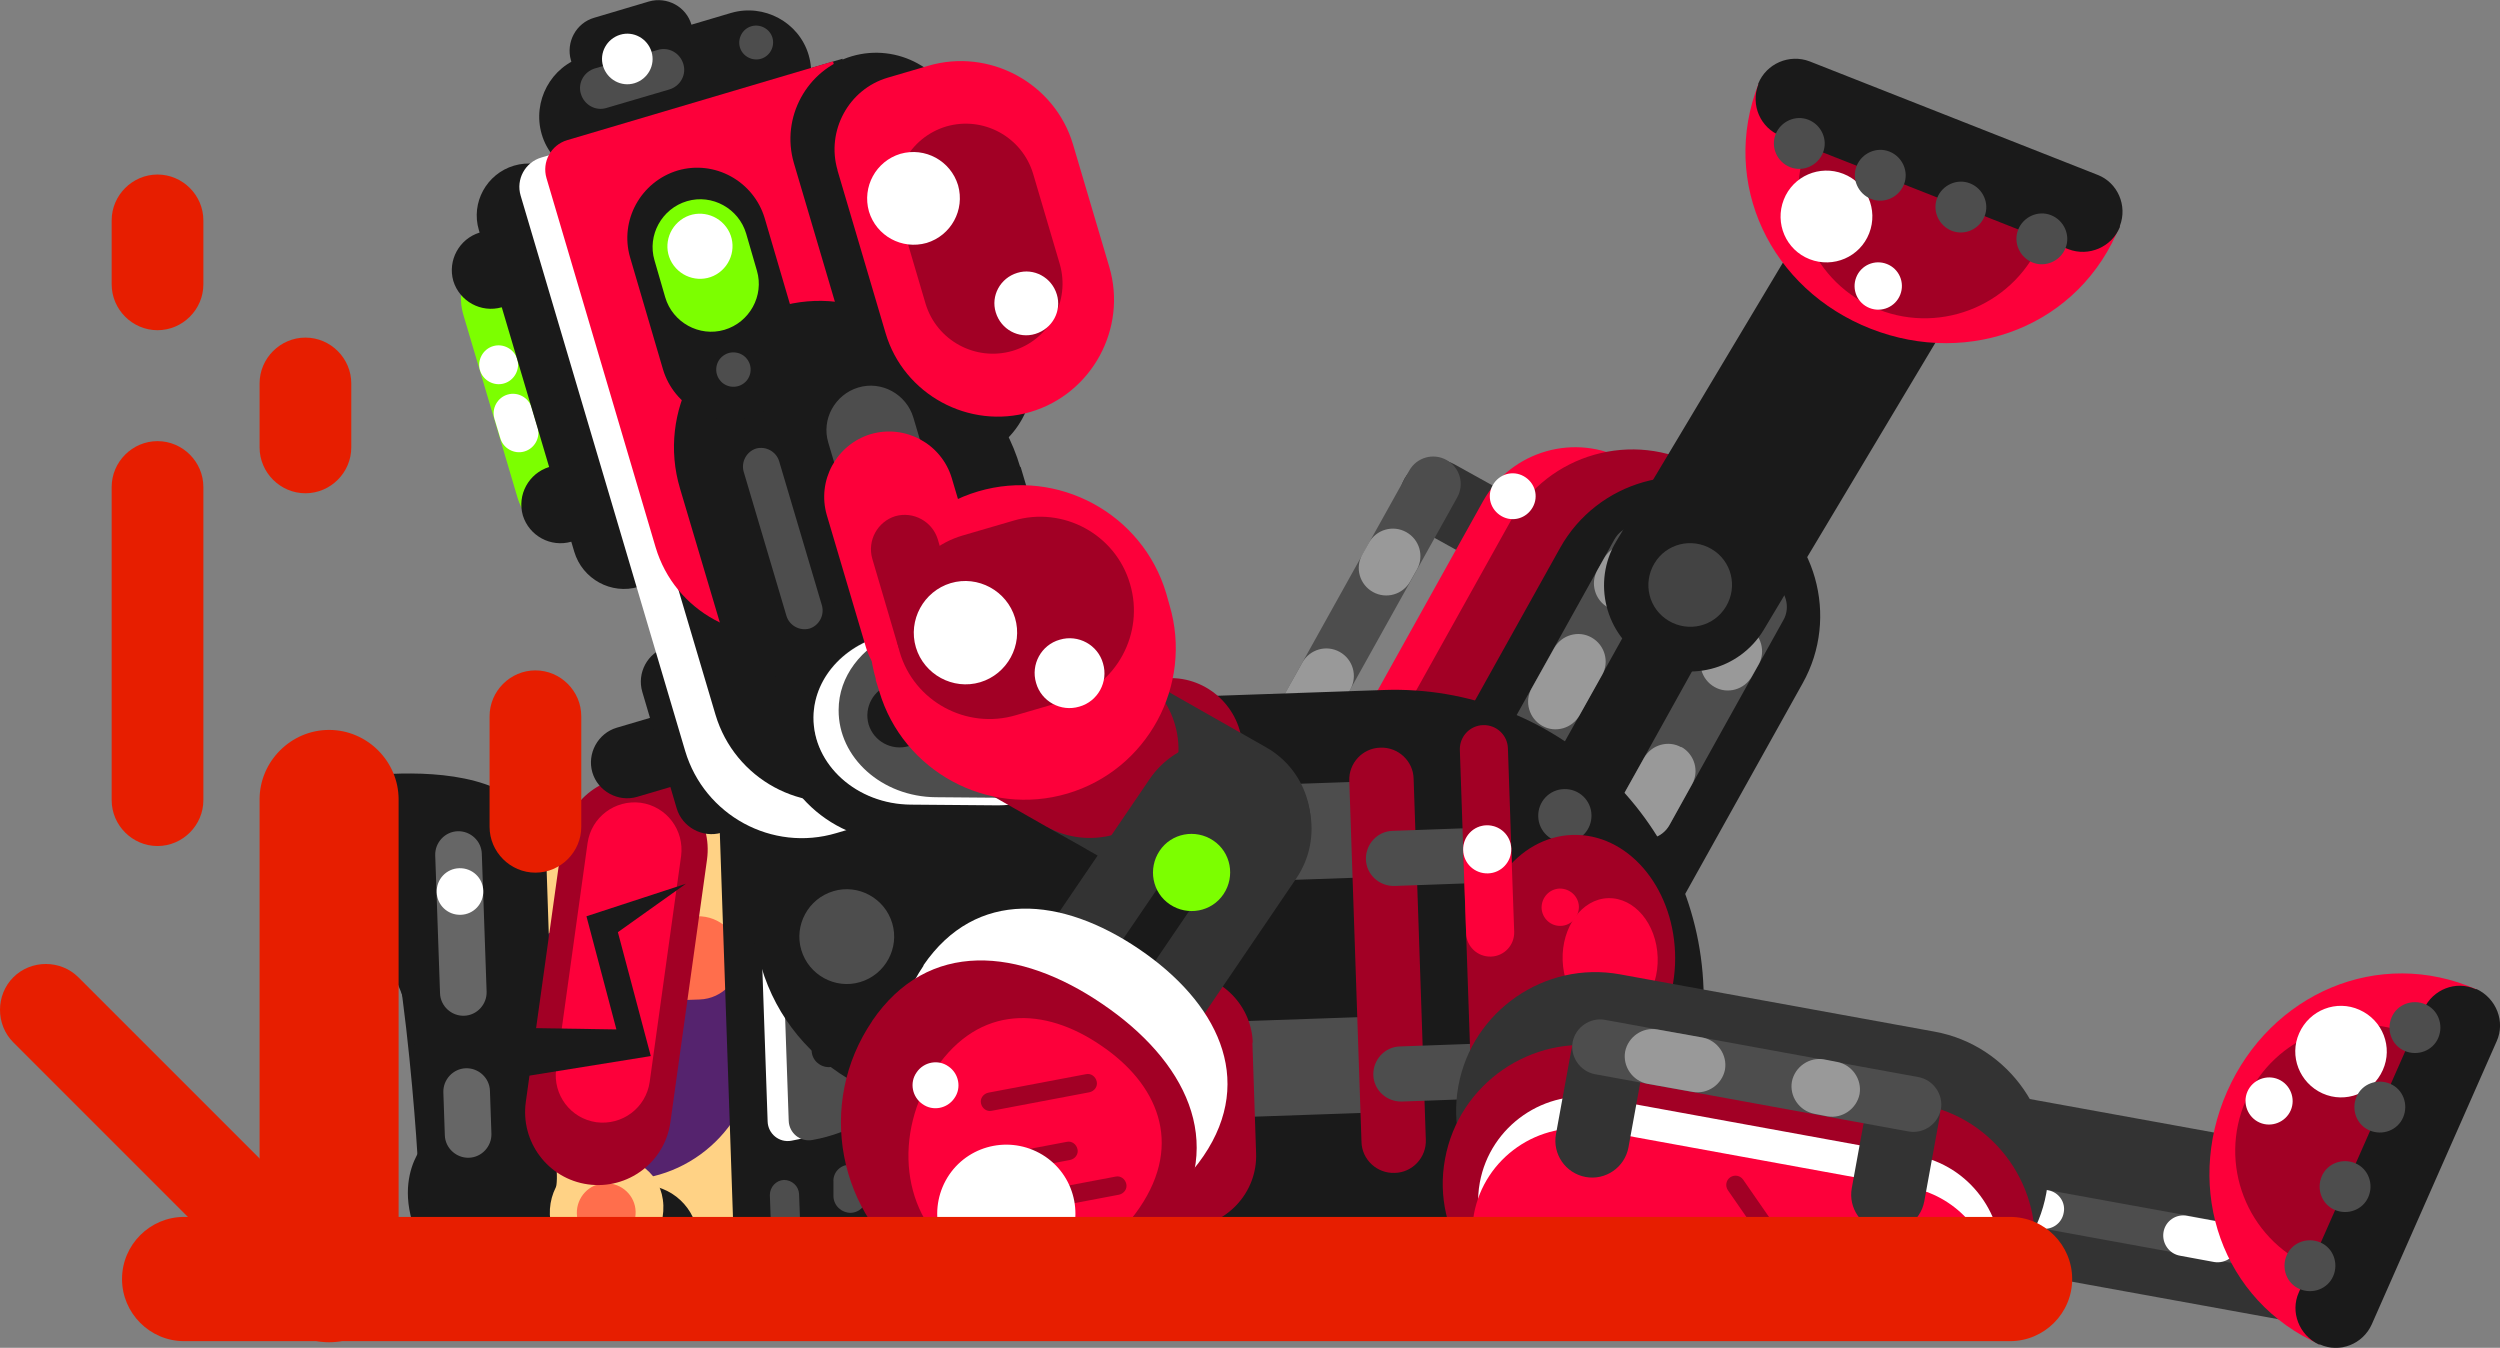 <?xml version="1.0" encoding="UTF-8"?>
<svg id="Layer_2" data-name="Layer 2" xmlns="http://www.w3.org/2000/svg" viewBox="0 0 67.61 36.45">
  <rect x="0" y="0" width="67.61" height="36.45" fill="#808080" stroke="none"/>
  <defs>
    <style>
      .cls-1 {
        fill: #55236e;
      }

      .cls-2 {
        fill: #a20025;
      }

      .cls-3 {
        fill: #fff;
      }

      .cls-4 {
        fill: #7cff00;
      }

      .cls-5 {
        fill: #e71e00;
      }

      .cls-6 {
        fill: #ffd285;
      }

      .cls-7 {
        fill: #fd003a;
      }

      .cls-8 {
        fill: #4d4d4d;
      }

      .cls-9 {
        fill: #333;
      }

      .cls-10 {
        fill: #ff6e4c;
      }

      .cls-11 {
        fill: #999;
      }

      .cls-12 {
        fill: #434343;
      }

      .cls-13 {
        fill: #1a1a1a;
      }

      .cls-14 {
        fill: #74001b;
      }

      .cls-15 {
        fill: #666;
      }
    </style>
  </defs>
  <g id="dead">
    <g id="dead5">
      <g>
        <g>
          <path class="cls-13" d="m20.82,12.63l.16.84.02.11.98,5.06c.25,1.3,1.52,2.15,2.81,1.9h0c1.29-.25,2.15-1.52,1.9-2.81l-.98-5.06-.02-.11-.16-.84c-.25-1.29-1.52-2.15-2.81-1.9h0c-1.29.25-2.15,1.52-1.9,2.81Z"/>
          <path class="cls-14" d="m20.43,10.67l.33,1.7c.25,1.3,1.52,2.15,2.81,1.9h0c1.29-.25,2.15-1.52,1.9-2.81l-.33-1.7c-.25-1.29-1.52-2.15-2.81-1.9h0c-1.29.25-2.15,1.52-1.9,2.81Z"/>
        </g>
        <g>
          <path id="ArmOne" class="cls-13" d="m24.44,17.04h0c1.32-.02,2.42,1.04,2.44,2.36l.18,11.22c.02,1.32-1.04,2.42-2.36,2.44h0c-1.32.02-2.42-1.04-2.44-2.36l-.18-11.22c-.02-1.32,1.04-2.42,2.36-2.44Z"/>
          <path class="cls-8" d="m24.46,20.24h0c.29,0,.53.23.53.51l.05,3.1c0,.29-.23.53-.51.53h0c-.29,0-.53-.23-.53-.51l-.05-3.1c0-.29.23-.53.51-.53Z"/>
          <path class="cls-3" d="m19.99,27.13c.04,2.53,2.12,4.55,4.65,4.51s4.55-2.12,4.51-4.65c-.04-2.53-2.11-3.61-4.64-3.57s-4.56,1.19-4.52,3.72Z"/>
          <path class="cls-2" d="m19.72,29.15c.04,2.7,2.27,4.85,4.96,4.81,2.7-.04,4.85-2.27,4.81-4.96-.04-2.7-2.25-3.85-4.95-3.81-2.7.04-4.87,1.27-4.82,3.96Z"/>
          <path class="cls-7" d="m21.06,29.63c.03,1.67,1.4,3,3.07,2.98,1.67-.03,3-1.4,2.98-3.07-.03-1.67-1.4-3-3.07-2.98-1.67.03-3,1.4-2.98,3.07Z"/>
          <path class="cls-13" d="m21.58,29.62c.03,1.67,1.4,3,3.07,2.98,1.67-.03,3-1.4,2.98-3.07-.03-1.67-1.4-3-3.07-2.98-1.67.03-3,1.4-2.98,3.07Z"/>
          <circle class="cls-8" cx="24.61" cy="29.57" r="1.92"/>
          <path class="cls-13" d="m23.78,29.58c0,.46.39.83.85.82.46,0,.83-.39.82-.85,0-.46-.39-.83-.85-.82-.46,0-.83.39-.82.85Z"/>
        </g>
      </g>
      <g>
        <g>
          <path class="cls-9" d="m37.38,20.77l-2-1.11c-.48-.27-1.09-.09-1.36.39h0c-.27.48-.09,1.09.39,1.36l2,1.11c.48.27,1.09.09,1.36-.39h0c.27-.48.09-1.09-.39-1.36Z"/>
          <path class="cls-9" d="m41.34,13.67l-2-1.11c-.48-.27-1.09-.09-1.36.39h0c-.27.48-.09,1.09.39,1.36l2,1.11c.48.27,1.09.09,1.36-.39h0c.27-.48.09-1.09-.39-1.36Z"/>
          <path class="cls-8" d="m39.12,12.44h0c-.36-.2-.81-.07-1.01.29l-4.2,7.54c-.2.36-.07.81.29,1.01h0c.36.2.81.07,1.01-.29l4.2-7.54c.2-.36.07-.81-.29-1.01Z"/>
          <path class="cls-11" d="m36.23,17.63h0c-.36-.2-.81-.07-1.01.29l-.61,1.09c-.2.36-.07.81.29,1.01h0c.36.2.81.07,1.01-.29l.61-1.09c.2-.36.07-.81-.29-1.01Z"/>
          <path class="cls-11" d="m38.03,14.39h0c-.36-.2-.81-.07-1.01.29l-.18.32c-.2.36-.07.81.29,1.01h0c.36.2.81.07,1.01-.29l.18-.32c.2-.36.07-.81-.29-1.01Z"/>
        </g>
        <path class="cls-7" d="m43.97,12.45h0c1.36.76,1.86,2.5,1.1,3.86l-4.2,7.54c-.76,1.36-2.5,1.86-3.86,1.1h0c-1.36-.76-1.86-2.5-1.1-3.86l4.2-7.54c.76-1.36,2.5-1.86,3.86-1.1Z"/>
        <path class="cls-2" d="m45.97,12.63h0c1.81,1.01,2.46,3.31,1.45,5.11l-4.21,7.55c-1.01,1.81-3.31,2.46-5.11,1.45h0c-1.81-1.01-2.46-3.31-1.45-5.11l4.21-7.55c1.01-1.81,3.31-2.46,5.11-1.45Z"/>
        <path class="cls-13" d="m47.3,13.37h0c1.81,1.01,2.46,3.31,1.45,5.11l-4.21,7.55c-1.01,1.81-3.31,2.46-5.11,1.45h0c-1.81-1.01-2.46-3.31-1.45-5.11l4.21-7.55c1.01-1.81,3.31-2.46,5.11-1.45Z"/>
        <path class="cls-8" d="m47.94,15.76h0c.36.2.49.66.29,1.01l-3.08,5.54c-.2.36-.66.49-1.01.29h0c-.36-.2-.49-.66-.29-1.01l3.08-5.54c.2-.36.66-.49,1.01-.29Z"/>
        <path class="cls-11" d="m45.47,20.2h0c.36.2.49.66.29,1.01l-.61,1.1c-.2.36-.66.49-1.01.29h0c-.36-.2-.49-.66-.29-1.01l.61-1.09c.2-.36.66-.49,1.01-.29Z"/>
        <path class="cls-11" d="m47.27,16.96h0c.36.2.49.66.29,1.01l-.18.32c-.2.36-.66.49-1.01.29h0c-.36-.2-.49-.66-.29-1.01l.18-.32c.2-.36.66-.49,1.01-.29Z"/>
        <path class="cls-8" d="m44.67,14.3h0c.36.2.49.66.29,1.01l-2.94,5.28c-.2.36-.66.49-1.01.29h0c-.36-.2-.49-.66-.29-1.01l2.94-5.28c.2-.36.66-.49,1.01-.29Z"/>
        <path class="cls-11" d="m43.04,17.24h0c.36.2.49.66.29,1.01l-.61,1.09c-.2.36-.66.49-1.01.29h0c-.36-.2-.49-.66-.29-1.01l.61-1.09c.2-.36.66-.49,1.01-.29Z"/>
        <path class="cls-11" d="m44.39,14.81h0c.36.2.49.66.29,1.01l-.18.32c-.2.36-.66.49-1.01.29h0c-.36-.2-.49-.66-.29-1.01l.18-.32c.2-.36.66-.49,1.01-.29Z"/>
        <path class="cls-3" d="m36.52,22.58c-.17.3-.54.41-.84.24-.3-.17-.41-.54-.24-.84.17-.3.54-.41.84-.24.3.17.41.54.24.84Z"/>
        <path class="cls-8" d="m39,23.31c-.65,1.16-.23,2.63.93,3.28s2.63.23,3.28-.93c.65-1.16.23-2.63-.93-3.28-1.16-.65-2.63-.23-3.28.93Z"/>
        <path class="cls-13" d="m39.98,23.85c-.35.63-.12,1.42.5,1.77s1.42.12,1.77-.5.12-1.42-.5-1.77c-.63-.35-1.42-.12-1.77.5Z"/>
        <path class="cls-3" d="m41.45,13.72c-.17.3-.54.41-.84.24-.3-.17-.41-.54-.24-.84.17-.3.54-.41.84-.24.3.17.41.54.24.84Z"/>
      </g>
      <g>
        <g id="ShinTwo">
          <path class="cls-13" d="m52.21,4.96h0c1.1.66,1.46,2.09.8,3.19l-5.31,8.88c-.66,1.1-2.09,1.46-3.19.8h0c-1.1-.66-1.46-2.09-.8-3.19l5.31-8.88c.66-1.1,2.09-1.46,3.19-.8Z"/>
        </g>
        <path class="cls-12" d="m44.74,15.24c-.32.54-.15,1.23.39,1.55s1.23.15,1.55-.39.15-1.23-.39-1.55-1.23-.15-1.55.39Z"/>
      </g>
      <g>
        <g id="ShinTwo-2" data-name="ShinTwo">
          <path class="cls-9" d="m64.73,33.88h0c-.23,1.26-1.45,2.1-2.71,1.87l-10.18-1.85c-1.26-.23-2.1-1.45-1.87-2.71h0c.23-1.26,1.45-2.1,2.71-1.87l10.18,1.85c1.26.23,2.1,1.45,1.87,2.71Z"/>
        </g>
        <path class="cls-8" d="m62.69,34.05h0c-.05.29-.33.48-.61.42l-10.26-1.87c-.29-.05-.48-.33-.42-.61h0c.05-.29.33-.48.61-.42l10.26,1.87c.29.05.48.33.42.61Z"/>
        <path class="cls-3" d="m55.81,32.8h0c-.05.29-.33.48-.61.42l-1.75-.32c-.29-.05-.48-.33-.42-.61h0c.05-.29.33-.48.61-.42l1.75.32c.29.05.48.33.42.61Z"/>
        <path class="cls-3" d="m60.52,33.68h0c-.05.3-.34.5-.64.45l-.92-.17c-.3-.05-.5-.34-.45-.64h0c.05-.3.34-.5.64-.44l.92.17c.3.05.5.34.45.64Z"/>
      </g>
      <g>
        <path class="cls-7" d="m47.56,2.26c-1.06,2.7.33,5.57,3.03,6.63,2.7,1.06,5.67-.09,6.74-2.79l-9.77-3.84Z"/>
        <path class="cls-2" d="m49.45,3c-.24.28-.44.59-.58.94-.69,1.75.17,3.74,1.93,4.43,1.75.69,3.74-.17,4.43-1.93.14-.36.2-.72.22-1.09l-5.99-2.36Z"/>
        <path class="cls-13" d="m48.94,1.66l7.79,3.07c.54.21.81.83.6,1.38v.03c-.22.54-.84.81-1.39.6l-7.79-3.07c-.54-.21-.81-.83-.6-1.38v-.03c.22-.54.84-.81,1.39-.6Z"/>
        <path class="cls-3" d="m48.24,5.4c.25-.64.97-.95,1.61-.7.64.25.95.97.7,1.61-.25.64-.97.95-1.61.7-.64-.25-.95-.97-.7-1.61Z"/>
        <path class="cls-3" d="m51.39,7.97c-.13.33-.5.49-.83.36-.33-.13-.49-.5-.36-.83.13-.33.5-.49.83-.36.33.13.49.5.36.83Z"/>
        <path class="cls-8" d="m55.47,5.82h0c.35.14.53.54.39.89h0c-.14.35-.54.53-.89.39h0c-.35-.14-.53-.54-.39-.89h0c.14-.35.54-.53.89-.39Z"/>
        <path class="cls-8" d="m48.91,3.24h0c.35.14.53.54.39.89h0c-.14.35-.54.53-.89.39h0c-.35-.14-.53-.54-.39-.89h0c.14-.35.54-.53.89-.39Z"/>
        <path class="cls-8" d="m51.1,4.1h0c.35.14.53.54.39.89h0c-.14.35-.54.53-.89.39h0c-.35-.14-.53-.54-.39-.89h0c.14-.35.54-.53.89-.39Z"/>
        <path class="cls-8" d="m53.28,4.96h0c.35.14.53.54.39.89h0c-.14.35-.54.53-.89.39h0c-.35-.14-.53-.54-.39-.89h0c.14-.35.54-.53.89-.39Z"/>
      </g>
      <g>
        <path class="cls-7" d="m66.98,26.76c-2.65-1.17-5.58.11-6.75,2.76-1.17,2.65-.14,5.67,2.51,6.84l4.24-9.6Z"/>
        <path class="cls-2" d="m66.16,28.62c-.27-.25-.57-.46-.92-.62-1.72-.76-3.74.02-4.5,1.75-.76,1.72.02,3.74,1.75,4.5.35.16.71.23,1.08.26l2.6-5.89Z"/>
        <path class="cls-13" d="m67.52,28.16l-3.38,7.66c-.24.53-.86.78-1.4.54h-.03c-.53-.25-.78-.88-.54-1.41l3.38-7.66c.24-.53.86-.78,1.4-.54h.03c.53.25.78.88.54,1.41Z"/>
        <path class="cls-3" d="m63.81,27.31c.63.28.91,1.01.63,1.63-.28.63-1.01.91-1.63.63s-.91-1.01-.63-1.63c.28-.63,1.01-.91,1.63-.63Z"/>
        <path class="cls-3" d="m61.11,30.36c-.32-.14-.47-.52-.33-.84.14-.32.52-.47.84-.33.32.14.47.52.33.84-.14.32-.52.47-.84.33Z"/>
        <path class="cls-8" d="m63.1,34.51h0c-.15.35-.56.5-.91.35h0c-.35-.15-.5-.56-.35-.91h0c.15-.35.56-.5.91-.35h0c.35.15.5.56.35.91Z"/>
        <path class="cls-8" d="m65.94,28.07h0c-.15.35-.56.5-.91.35h0c-.35-.15-.5-.56-.35-.91h0c.15-.35.56-.5.91-.35h0c.35.15.5.56.35.91Z"/>
        <path class="cls-8" d="m64.99,30.22h0c-.15.35-.56.5-.91.35h0c-.35-.15-.5-.56-.35-.91h0c.15-.35.56-.5.91-.35h0c.35.15.5.56.35.91Z"/>
        <path class="cls-8" d="m64.05,32.37h0c-.15.35-.56.5-.91.35h0c-.35-.15-.5-.56-.35-.91h0c.15-.35.56-.5.91-.35h0c.35.15.5.56.35.91Z"/>
      </g>
      <g>
        <path class="cls-13" d="m46.07,26.72h0c.16,4.59-3.47,8.48-8.07,8.64l-6.64.23c-2.6.09-4.8-1.97-4.89-4.57l-.25-7.24c-.09-2.6,1.97-4.8,4.57-4.89l6.64-.23c4.59-.16,8.48,3.47,8.64,8.07Z"/>
        <path class="cls-8" d="m38.03,28.76h0c.02.71-.54,1.31-1.25,1.34l-4.03.14c-.71.02-1.31-.54-1.34-1.25h0c-.02-.71.54-1.31,1.25-1.34l4.03-.14c.71-.02,1.31.54,1.34,1.25Z"/>
        <path class="cls-8" d="m37.82,22.4h0c.02.71-.54,1.31-1.25,1.34l-4.03.14c-.71.02-1.31-.54-1.34-1.25h0c-.02-.71.54-1.31,1.25-1.34l4.03-.14c.71-.02,1.31.54,1.34,1.25Z"/>
        <path class="cls-2" d="m33.87,28.2l.1,2.99c.04,1.07-.81,1.97-1.87,2.01h0c-2.21.08-4.09-1.67-4.16-3.89l-.03-.91c-.04-1.07.81-1.97,1.87-2.01l2.09-.07c1.07-.04,1.97.81,2.01,1.87Z"/>
        <path class="cls-2" d="m33.6,20.21l.1,2.99c.04,1.07-.81,1.97-1.87,2.01l-2.09.07c-1.07.04-1.97-.81-2.01-1.87l-.05-1.57c-.06-1.85,1.4-3.41,3.25-3.48l.66-.02c1.07-.04,1.97.81,2.01,1.87Z"/>
        <path class="cls-7" d="m32.7,21.58l-2.68,2.87c-.21.22-.56.23-.78.03h0c-.22-.21-.23-.56-.03-.78l2.68-2.87c.21-.22.56-.23.78-.03h0c.22.21.23.56.03.78Z"/>
        <path class="cls-7" d="m30.72,20.34l-1.19,1.27c-.21.22-.56.23-.78.03h0c-.22-.21-.23-.56-.03-.78l1.19-1.27c.21-.22.56-.23.78-.03h0c.22.21.23.56.03.78Z"/>
        <path class="cls-7" d="m32.97,29.38l-2.06,2.21c-.21.22-.56.23-.78.03h0c-.22-.21-.23-.56-.03-.78l2.06-2.21c.21-.22.56-.23.78-.03h0c.22.21.23.56.03.78Z"/>
        <path class="cls-7" d="m30.99,28.14l-1.19,1.27c-.21.22-.56.23-.78.03h0c-.22-.21-.23-.56-.03-.78l1.19-1.27c.21-.22.56-.23.78-.03h0c.22.21.23.56.03.78Z"/>
        <path class="cls-2" d="m38.23,21.06l.33,9.76c.02.48-.36.89-.84.9h0c-.48.02-.89-.36-.9-.84l-.33-9.76c-.02-.48.36-.89.84-.9h0c.48-.02.89.36.9.84Z"/>
        <path class="cls-8" d="m40.58,28.95h0c.01.41-.31.76-.72.77l-1.95.07c-.41.01-.76-.31-.77-.72h0c-.01-.41.31-.76.72-.77l1.95-.07c.41-.01.76.31.77.72Z"/>
        <path class="cls-8" d="m40.38,23.12h0c.01.41-.31.76-.72.77l-1.95.07c-.41.01-.76-.31-.77-.72h0c-.01-.41.31-.76.72-.77l1.95-.07c.41-.01.76.31.77.72Z"/>
        <path class="cls-8" d="m42.96,28.86c.62-.02,1.14.46,1.16,1.08.02.62-.46,1.14-1.08,1.16-.62.02-1.14-.46-1.16-1.08-.02-.62.46-1.14,1.08-1.16Z"/>
        <path class="cls-8" d="m42.3,21.34c.4-.01.73.3.74.7.01.4-.3.73-.7.74-.4.01-.73-.3-.74-.7-.01-.4.3-.73.7-.74Z"/>
        <path class="cls-3" d="m30.45,30.6c.36-.01.67.27.68.63.01.36-.27.67-.63.68s-.67-.27-.68-.63c-.01-.36.27-.67.63-.68Z"/>
        <path class="cls-3" d="m29.37,28.35c.36-.01.66.27.67.62.01.36-.27.66-.62.67-.36.01-.66-.27-.67-.62-.01-.36.27-.66.62-.67Z"/>
        <path class="cls-2" d="m42.52,22.58c-1.47.05-2.62,1.55-2.55,3.36s1.3,3.23,2.78,3.18,2.62-1.55,2.55-3.36-1.3-3.23-2.78-3.18Z"/>
        <path class="cls-3" d="m29.5,23.45c.36-.01.67.27.68.63.01.36-.27.67-.63.68-.36.01-.67-.27-.68-.63-.01-.36.27-.67.63-.68Z"/>
        <path class="cls-3" d="m29.11,20.59c.36-.01.66.27.67.62.01.36-.27.66-.62.67-.36.01-.66-.27-.67-.62-.01-.36.27-.66.62-.67Z"/>
        <path class="cls-2" d="m40.78,20.24l.43,12.56c.01.36-.27.66-.63.67h0c-.36.01-.66-.27-.67-.63l-.43-12.56c-.01-.36.27-.66.63-.67h0c.36-.01.66.27.67.63Z"/>
        <path class="cls-7" d="m40.87,22.95l.08,2.25c.01.36-.27.66-.63.67h0c-.36.01-.66-.27-.67-.63l-.08-2.25c-.01-.36.27-.66.63-.67h0c.36-.01.66.27.67.63Z"/>
        <path class="cls-7" d="m41.09,29.25l.02.53c.01.36-.27.66-.63.67h0c-.36.01-.66-.27-.67-.63l-.02-.53c-.01-.36.27-.66.63-.67h0c.36-.01.66.27.67.63Z"/>
        <path class="cls-3" d="m40.2,22.32c.36-.01.66.27.67.63.01.36-.27.66-.63.67-.36.01-.66-.27-.67-.63-.01-.36.27-.66.63-.67Z"/>
        <path class="cls-3" d="m40.41,28.45c.36-.01.66.27.67.63.01.36-.27.66-.63.67-.36.01-.66-.27-.67-.63-.01-.36.27-.66.63-.67Z"/>
        <path class="cls-7" d="m43.49,24.29c-.71.02-1.26.78-1.23,1.68.03.91.63,1.62,1.34,1.6.71-.02,1.26-.78,1.23-1.68-.03-.91-.63-1.62-1.34-1.6Z"/>
        <path class="cls-7" d="m42.18,24.03c.28,0,.51.21.52.49,0,.28-.21.51-.49.52s-.51-.21-.52-.49c0-.28.21-.51.49-.52Z"/>
      </g>
      <g>
        <path class="cls-13" d="m11.44,30.99s-1.3,1.44.73,3.79c.18.2.52.15.6-.11.2-.66.81-1.73,2.62-2.77l-3.95-.92Z"/>
        <path class="cls-13" d="m13.31,24.66s-.97-1.68-3.83-.47c-.25.11-.3.45-.08.6.56.39,1.39,1.3,1.83,3.35l2.09-3.47Z"/>
        <path class="cls-13" d="m11.33,31.9s-.37-7.55-1.66-10.14c-.17-.35.04-.77.43-.8,1.19-.1,3.23-.1,4.14.95l-2.91,9.99Z"/>
        <path class="cls-6" d="m23.57,27.56h0c.1,3.06-2.31,5.64-5.37,5.74l-2.97.1c-1.87.06-3.44-1.41-3.51-3.28l-.15-4.54c-.06-1.87,1.41-3.44,3.28-3.51l2.75-.09c3.17-.11,5.86,2.4,5.97,5.57Z"/>
        <path class="cls-13" d="m18.88,33.5h0c.03.83-.63,1.53-1.45,1.56l-2.48.08c-.83.03-1.53-.63-1.56-1.45h0c-.03-.83.63-1.53,1.45-1.56l2.48-.08c.83-.03,1.53.63,1.56,1.45Z"/>
        <path class="cls-1" d="m16.69,24.66c-2,.07-3.57,1.75-3.5,3.75.07,2,1.75,3.57,3.75,3.5s3.57-1.75,3.5-3.75c-.07-2-1.75-3.57-3.75-3.5Z"/>
        <path class="cls-13" d="m14.77,23.14l.29,8.64c.03,1.03-.78,1.89-1.8,1.93h0c-1.03.03-1.89-.78-1.93-1.8l-.29-8.64c-.03-1.03.78-1.89,1.8-1.93h0c1.03-.03,1.89.78,1.93,1.8Z"/>
        <g>
          <path class="cls-6" d="m16.35,31.26c.85-.03,1.56.49,1.59,1.34.03.85-.63,1.71-1.48,1.74-.85.03-1.56-.64-1.59-1.49-.03-.85.64-1.56,1.49-1.59Z"/>
          <path class="cls-10" d="m16.37,32c.44-.01.81.33.82.77.01.44-.33.81-.77.82-.44.01-.81-.33-.82-.77s.33-.81.77-.82Z"/>
        </g>
        <path class="cls-10" d="m20.01,25.87h0c.02.62-.47,1.14-1.09,1.16l-1.11.04c-.62.02-1.14-.47-1.16-1.09h0c-.02-.62.47-1.14,1.09-1.16l1.11-.04c.62-.02,1.14.47,1.16,1.09Z"/>
        <path class="cls-15" d="m13.03,23.09l.13,3.73c.01.34-.26.64-.61.65h0c-.34.01-.64-.26-.65-.61l-.13-3.73c-.01-.34.26-.64.61-.65h0c.34-.01.64.26.65.61Z"/>
        <path class="cls-3" d="m12.42,23.48c-.35.01-.62.3-.61.65s.3.62.65.61.62-.3.61-.65-.3-.62-.65-.61Z"/>
        <path class="cls-15" d="m13.25,29.5l.04,1.16c.01.34-.26.64-.61.65h0c-.34.01-.64-.26-.65-.61l-.04-1.16c-.01-.34.26-.64.61-.65h0c.34-.01.64.26.65.61Z"/>
        <g>
          <path class="cls-2" d="m19.12,23.25l-.99,7.1c-.15,1.08-1.15,1.83-2.23,1.68h0c-1.08-.15-1.83-1.15-1.68-2.23l.99-7.1c.15-1.08,1.15-1.83,2.23-1.68h0c1.08.15,1.83,1.15,1.68,2.23Z"/>
          <path class="cls-7" d="m17.57,29.26c-.1.7-.74,1.18-1.44,1.09-.7-.1-1.18-.74-1.09-1.44l.85-6.11c.1-.7.74-1.18,1.44-1.09.7.1,1.18.74,1.09,1.44l-.85,6.11Z"/>
        </g>
        <path class="cls-13" d="m26.91,27.49c-.12-3.66-2.94-6.6-6.48-6.98-.55-.06-1.02.39-1,.94l.43,12.57c.02.55.52.97,1.07.87,3.51-.62,6.11-3.74,5.99-7.41Z"/>
        <path class="cls-3" d="m24.96,26.44c-.07-2.18-1.75-3.93-3.86-4.16-.33-.04-.61.23-.6.56l.26,7.49c.01.33.31.58.64.52,2.09-.37,3.64-2.23,3.57-4.42Z"/>
        <path class="cls-8" d="m25.53,26.42c-.07-2.18-1.75-3.93-3.86-4.16-.33-.04-.61.23-.6.56l.26,7.49c.01.33.31.58.64.52,2.09-.37,3.64-2.23,3.57-4.42Z"/>
        <path class="cls-13" d="m22.39,27.95c.25,0,.46.19.47.44,0,.25-.19.46-.44.47-.25,0-.46-.19-.47-.44s.19-.46.44-.47Z"/>
        <path class="cls-13" d="m22.34,26.59c.25,0,.46.19.47.44s-.19.46-.44.47-.46-.19-.47-.44.19-.46.44-.47Z"/>
        <path class="cls-13" d="m22.29,25.24c.25,0,.46.19.47.44,0,.25-.19.46-.44.47-.25,0-.46-.19-.47-.44,0-.25.19-.46.44-.47Z"/>
        <path class="cls-13" d="m22.25,23.88c.25,0,.46.19.47.44,0,.25-.19.46-.44.47s-.46-.19-.47-.44c0-.25.19-.46.44-.47Z"/>
        <path class="cls-13" d="m23.71,26.54c.25,0,.46.19.47.44,0,.25-.19.46-.44.47-.25,0-.46-.19-.47-.44,0-.25.19-.46.44-.47Z"/>
        <path class="cls-13" d="m23.66,25.19c.25,0,.46.19.47.44,0,.25-.19.46-.44.47-.25,0-.46-.19-.47-.44,0-.25.19-.46.44-.47Z"/>
        <path class="cls-8" d="m21.61,32.29l.04,1.1c0,.22-.17.4-.38.41h0c-.22,0-.4-.17-.41-.38l-.04-1.1c0-.22.17-.4.38-.41h0c.22,0,.4.17.41.38Z"/>
        <path class="cls-8" d="m23.43,31.94v.39c.02.25-.17.46-.42.47h0c-.25,0-.46-.19-.47-.44v-.39c-.02-.25.17-.46.42-.47h0c.25,0,.46.19.47.44Z"/>
        <polygon class="cls-13" points="14 29.14 17.6 28.56 16.71 25.21 18.55 23.9 15.86 24.78 16.67 27.84 13.5 27.79 14 29.14"/>
      </g>
      <g>
        <path class="cls-13" d="m16.02,20.89h0c.15.51.7.81,1.21.66l3.15-.93c.51-.15.81-.7.66-1.21h0c-.15-.51-.7-.81-1.21-.66l-3.15.93c-.51.15-.81.7-.66,1.21Z"/>
        <path class="cls-13" d="m18.03,17.5h0c-.52.15-.81.7-.66,1.21l.93,3.15c.15.51.7.81,1.21.66h0c.51-.15.81-.7.66-1.21l-.93-3.15c-.15-.51-.7-.81-1.21-.66Z"/>
        <path class="cls-4" d="m12.53,8.51l1.46,4.93c.25.86,1.16,1.35,2.02,1.1h0c.86-.25,1.35-1.16,1.1-2.02l-1.46-4.93c-.25-.86-1.16-1.35-2.02-1.1h0c-.86.25-1.35,1.16-1.1,2.02Z"/>
        <path class="cls-3" d="m13.37,11.32l.16.53c.08.28.38.44.65.36h0c.28-.08.44-.38.36-.65l-.16-.53c-.08-.28-.38-.44-.65-.36h0c-.28.08-.44.38-.36.65Z"/>
        <path class="cls-3" d="m12.98,10.01h0c.08.28.38.44.65.36h0c.28-.08.44-.38.36-.65h0c-.08-.28-.38-.44-.65-.36h0c-.28.08-.44.38-.36.65Z"/>
        <path class="cls-13" d="m12.95,6.22l2.58,8.7c.22.74,1,1.17,1.74.95h0c.74-.22,1.17-1,.95-1.74l-2.58-8.7c-.22-.74-1-1.17-1.74-.95h0c-.74.22-1.17,1-.95,1.74Z"/>
        <path class="cls-13" d="m16.16,13.34h0c.16.56-.16,1.14-.71,1.31h0c-.56.16-1.14-.16-1.31-.71h0c-.16-.56.16-1.14.71-1.31h0c.56-.16,1.14.16,1.31.71Z"/>
        <path class="cls-13" d="m14.28,7h0c.16.56-.16,1.14-.71,1.31h0c-.56.16-1.14-.16-1.31-.71h0c-.16-.56.16-1.14.71-1.31h0c.56-.16,1.14.16,1.31.71Z"/>
        <path class="cls-13" d="m27.6,12.62l3.93,13.26c.38,1.28-.36,2.64-1.64,3.02l-2.74.81c-2.79.83-5.74-.78-6.56-3.56l-3.12-10.52c-.83-2.79.78-5.74,3.56-6.56h0c2.79-.83,5.74.78,6.56,3.56Z"/>
        <path class="cls-13" d="m14.65,3.63h0c.26.89,1.21,1.4,2.1,1.14l3.98-1.18c.89-.26,1.4-1.21,1.14-2.1h0c-.26-.89-1.21-1.4-2.1-1.14l-3.98,1.18c-.89.26-1.4,1.21-1.14,2.1Z"/>
        <path class="cls-3" d="m21.83,2.13l5.62,18.97-4.83,1.43c-1.74.52-3.57-.48-4.09-2.22l-4.45-15.02c-.13-.44.12-.9.56-1.03l7.19-2.13Z"/>
        <path class="cls-13" d="m22.78,1.58l5.49,18.54-4.83,1.43c-1.74.52-3.57-.48-4.09-2.22l-3.98-13.42c-.32-1.08.3-2.22,1.38-2.54l6.03-1.78Z"/>
        <path class="cls-7" d="m22.53,1.67l4.12,13.92-4.83,1.43c-1.74.52-3.57-.48-4.09-2.22l-2.95-9.98c-.13-.44.12-.9.56-1.03l7.19-2.13Z"/>
        <path class="cls-13" d="m21.47,4.41l1.91,6.46c.36,1.22,1.66,1.93,2.89,1.57h0c1.22-.36,1.93-1.66,1.57-2.89l-1.91-6.46c-.36-1.22-1.66-1.93-2.89-1.57h0c-1.22.36-1.93,1.66-1.57,2.89Z"/>
        <path class="cls-13" d="m20.45,17.99h0c-.02,1.9,1.53,3.48,3.43,3.49l3.08.03c1.9.02,3.48-1.53,3.49-3.43h0c.02-1.9-1.53-3.48-3.43-3.49l-3.08-.03c-1.9-.02-3.48,1.53-3.49,3.43Z"/>
        <path class="cls-13" d="m25.96,10.96l1.67,5.62c.62,2.08-.58,4.29-2.66,4.91h0c-2.08.62-4.29-.58-4.91-2.66l-1.67-5.62c-.62-2.08.58-4.29,2.66-4.91h0c2.08-.62,4.29.58,4.91,2.66Z"/>
        <path class="cls-8" d="m24.7,11.29l.65,2.19c.19.63-.18,1.3-.81,1.49h0c-.63.19-1.3-.18-1.49-.81l-.65-2.19c-.19-.63.18-1.3.81-1.49h0c.63-.19,1.3.18,1.49.81Z"/>
        <path class="cls-13" d="m20.83,19.26h0c-.02,1.9,1.53,3.48,3.43,3.49l3.08.03c1.9.02,3.48-1.53,3.49-3.43h0c.02-1.9-1.53-3.48-3.43-3.49l-3.08-.03c-1.9-.02-3.48,1.53-3.49,3.43Z"/>
        <path class="cls-8" d="m22,19.39h0c-.01,1.28,1.17,2.35,2.63,2.36l2.36.02c1.46.01,2.66-1.03,2.67-2.31h0c.01-1.28-1.17-2.35-2.63-2.36l-2.36-.02c-1.46-.01-2.66,1.03-2.67,2.31Z"/>
        <path class="cls-3" d="m27.67,21.58l-2.36-.02c-1.46-.01-2.64-1.07-2.63-2.36,0-.91.62-1.69,1.5-2.07-1.23.19-2.17,1.14-2.18,2.27-.01,1.28,1.17,2.35,2.63,2.36l2.36.02c.42,0,.82-.09,1.18-.24-.16.02-.32.04-.49.04Z"/>
        <path class="cls-13" d="m24.08,18.51c-.46.14-.72.62-.59,1.08.14.46.62.72,1.08.59.46-.14.72-.62.59-1.08-.14-.46-.62-.72-1.08-.59Z"/>
        <path class="cls-13" d="m27.36,18.73c-.39.12-.62.53-.5.93.12.39.53.62.93.5.39-.12.62-.53.5-.93-.12-.39-.53-.62-.93-.5Z"/>
        <path class="cls-3" d="m23.32,14.11h0c.14.49.66.76,1.14.62h0c.49-.14.76-.66.62-1.14h0c-.14-.49-.66-.76-1.14-.62h0c-.49.14-.76.66-.62,1.14Z"/>
        <g>
          <path class="cls-7" d="m22.65,4.61l1.3,4.4c.49,1.66,2.26,2.62,3.92,2.13h0c1.66-.49,2.62-2.26,2.13-3.92l-.98-3.31c-.49-1.66-2.26-2.62-3.92-2.13l-1.09.32c-1.06.31-1.67,1.44-1.36,2.5Z"/>
          <path class="cls-2" d="m24.31,5.77l.72,2.44c.3,1,1.35,1.57,2.35,1.28h0c1-.3,1.57-1.35,1.28-2.35l-.72-2.44c-.3-1-1.35-1.57-2.35-1.28h0c-1,.3-1.57,1.35-1.28,2.35Z"/>
          <path class="cls-3" d="m24.35,4.16c-.66.2-1.04.89-.85,1.56.2.66.89,1.04,1.56.85.66-.2,1.04-.89.85-1.56-.2-.66-.89-1.04-1.56-.85Z"/>
          <path class="cls-3" d="m27.51,7.38c-.46.14-.72.62-.58,1.07.14.46.62.72,1.07.58.46-.14.72-.62.58-1.07-.14-.46-.62-.72-1.07-.58Z"/>
        </g>
        <path class="cls-8" d="m20.11,12.75l1.16,3.91c.08.26.36.41.62.34h0c.26-.08.41-.36.34-.62l-1.16-3.91c-.08-.26-.36-.41-.62-.34h0c-.26.08-.41.36-.34.62Z"/>
        <path class="cls-8" d="m24.92,27.66h0c.24.81,1.1,1.27,1.9,1.03l2.16-.64c.81-.24,1.27-1.1,1.03-1.9h0c-.24-.81-1.1-1.27-1.9-1.03l-2.16.64c-.81.24-1.27,1.1-1.03,1.9Z"/>
        <path class="cls-8" d="m21.67,25.69h0c.2.68.92,1.07,1.59.87h0c.68-.2,1.07-.92.87-1.59h0c-.2-.68-.92-1.07-1.59-.87h0c-.68.2-1.07.92-.87,1.59Z"/>
        <path class="cls-13" d="m15.44,1.63h0c.14.49.66.77,1.15.63l1.48-.44c.49-.14.77-.66.63-1.15h0c-.14-.49-.66-.77-1.15-.63l-1.48.44c-.49.14-.77.66-.63,1.15Z"/>
        <path class="cls-8" d="m18.48,1.73h0c.09.29-.08.6-.38.69l-1.7.5c-.29.09-.6-.08-.69-.38h0c-.09-.29.08-.6.38-.69l1.7-.5c.29-.09.6.08.69.38Z"/>
        <path class="cls-8" d="m20.01,1.28h0c.07.24.33.38.57.31h0c.24-.07.38-.33.31-.57h0c-.07-.24-.33-.38-.57-.31h0c-.24.07-.38.33-.31.57Z"/>
        <path class="cls-3" d="m16.31,1.79h0c.11.36.49.57.85.46h0c.36-.11.57-.49.46-.85h0c-.11-.36-.49-.57-.85-.46h0c-.36.11-.57.49-.46.85Z"/>
        <g>
          <path class="cls-13" d="m20.28,11.28h0c-1,.29-2.05-.29-2.35-1.29l-.89-3.03c-.29-1,.29-2.05,1.29-2.35h0c1-.29,2.05.29,2.35,1.29l.89,3.03c.29,1-.29,2.05-1.29,2.35Z"/>
          <path class="cls-4" d="m19.59,8.92h0c-.68.2-1.4-.2-1.6-.88l-.29-1c-.2-.68.2-1.4.88-1.6h0c.68-.2,1.4.2,1.6.88l.29,1c.2.68-.2,1.4-.88,1.6Z"/>
          <path class="cls-3" d="m19.64,6.14c-.29-.39-.84-.48-1.23-.19s-.48.84-.19,1.23.84.48,1.23.19c.39-.29.48-.84.19-1.23Z"/>
          <path class="cls-8" d="m20.21,9.72c-.15-.21-.45-.25-.65-.1-.21.15-.25.45-.1.65.15.21.45.25.65.1.21-.15.25-.45.1-.65Z"/>
        </g>
      </g>
      <g>
        <path class="cls-9" d="m28.52,22.48l.75.42.1.06,2.5,1.42c1.15.65,2.62.25,3.27-.9h0c.65-1.15.25-2.62-.9-3.27l-2.5-1.42-.1-.06-.75-.42c-1.15-.65-2.62-.25-3.27.9h0c-.65,1.15-.25,2.62.9,3.27Z"/>
        <path class="cls-2" d="m26.78,21.49l1.51.86c1.15.65,2.62.25,3.27-.9h0c.65-1.15.25-2.62-.9-3.27l-1.51-.86c-1.15-.65-2.62-.25-3.27.9h0c-.65,1.15-.25,2.62.9,3.27Z"/>
      </g>
      <g>
        <path class="cls-7" d="m25.74,12.93l1.06,3.58c.27.93-.26,1.91-1.19,2.19h0c-.93.27-1.91-.26-2.19-1.19l-1.06-3.58c-.27-.93.26-1.91,1.19-2.19h0c.93-.27,1.91.26,2.19,1.19Z"/>
        <path class="cls-7" d="m23.68,18.38l.1.32c.64,2.16,2.93,3.4,5.09,2.76h0c2.16-.64,3.4-2.93,2.76-5.09l-.09-.32c-.64-2.16-2.93-3.4-5.09-2.76h0c-2.16.64-3.4,2.93-2.76,5.09Z"/>
        <path class="cls-2" d="m30.56,15.79h0c.4,1.34-.37,2.76-1.71,3.15l-1.37.4c-1.34.4-2.76-.37-3.15-1.71h0c-.4-1.34.37-2.76,1.71-3.15l1.37-.4c1.34-.4,2.76.37,3.15,1.71Z"/>
        <path class="cls-2" d="m25.36,14.58l.68,2.31c.14.49-.14,1-.62,1.15h0c-.49.14-1-.14-1.15-.62l-.68-2.31c-.14-.49.14-1,.62-1.15h0c.49-.14,1,.14,1.15.62Z"/>
        <path class="cls-3" d="m27.45,16.71h0c.22.74-.21,1.52-.94,1.74h0c-.74.22-1.52-.21-1.74-.94h0c-.22-.74.21-1.52.94-1.74h0c.74-.22,1.52.21,1.74.94Z"/>
        <path class="cls-3" d="m29.83,17.94h0c.15.5-.14,1.03-.64,1.17h0c-.5.15-1.03-.14-1.17-.64h0c-.15-.5.14-1.03.64-1.17h0c.5-.15,1.03.14,1.17.64Z"/>
      </g>
      <g>
        <path class="cls-5" d="m7.02,21.62v12.8c0,1.03.85,1.88,1.88,1.88h0c1.03,0,1.88-.85,1.88-1.88v-12.8c0-1.03-.85-1.88-1.88-1.88h0c-1.03,0-1.88.85-1.88,1.88Z"/>
        <path class="cls-5" d="m13.24,19.37v2.99c0,.68.56,1.24,1.24,1.24h0c.68,0,1.24-.56,1.24-1.24v-2.99c0-.68-.56-1.24-1.24-1.24h0c-.68,0-1.24.56-1.24,1.24Z"/>
        <path class="cls-5" d="m3.02,13.17v8.47c0,.68.56,1.24,1.24,1.24h0c.68,0,1.24-.56,1.24-1.24v-8.47c0-.68-.56-1.24-1.24-1.24h0c-.68,0-1.24.56-1.24,1.24Z"/>
        <path class="cls-5" d="m.36,28.19l5.99,5.99c.48.48,1.28.48,1.76,0h0c.48-.48.48-1.28,0-1.76l-5.99-5.99c-.48-.48-1.28-.48-1.76,0H.36c-.48.48-.48,1.28,0,1.76Z"/>
        <path class="cls-5" d="m3.02,5.96v1.73c0,.68.56,1.24,1.24,1.24h0c.68,0,1.24-.56,1.24-1.24v-1.73c0-.68-.56-1.24-1.24-1.24h0c-.68,0-1.24.56-1.24,1.24Z"/>
        <path class="cls-5" d="m7.02,10.37v1.73c0,.68.56,1.24,1.24,1.24h0c.68,0,1.24-.56,1.24-1.24v-1.73c0-.68-.56-1.24-1.24-1.24h0c-.68,0-1.24.56-1.24,1.24Z"/>
      </g>
      <g>
        <path id="ArmOne-2" data-name="ArmOne" class="cls-9" d="m34.42,20.42h0c1.09.74,1.38,2.24.64,3.33l-6.31,9.29c-.74,1.09-2.24,1.38-3.33.64h0c-1.09-.74-1.38-2.24-.64-3.33l6.31-9.28c.74-1.09,2.24-1.38,3.33-.64Z"/>
        <path class="cls-13" d="m32.23,23.6h0c.24.16.3.49.14.73l-1.75,2.57c-.16.24-.49.3-.73.14h0c-.24-.16-.3-.49-.14-.73l1.75-2.57c.16-.24.49-.3.73-.14Z"/>
        <path class="cls-3" d="m24.98,26.11c-1.42,2.09-.88,4.94,1.21,6.36,2.09,1.42,4.94.88,6.36-1.21,1.42-2.09.35-4.17-1.74-5.59-2.09-1.42-4.41-1.65-5.84.44Z"/>
        <path class="cls-2" d="m23.59,27.61c-1.52,2.23-.94,5.27,1.29,6.79s5.27.94,6.79-1.29c1.52-2.23.38-4.44-1.86-5.96-2.23-1.52-4.71-1.77-6.23.47Z"/>
        <path class="cls-7" d="m25.31,28.91c-1.19,1.75-.92,4.01.6,5.04,1.52,1.04,3.72.46,4.91-1.29,1.19-1.75.48-3.36-1.05-4.39-1.52-1.04-3.28-1.11-4.47.64Z"/>
        <path class="cls-4" d="m31.36,23.01c-.32.48-.2,1.13.28,1.45s1.13.2,1.45-.28c.32-.48.2-1.13-.28-1.45-.48-.32-1.13-.2-1.45.28Z"/>
        <g>
          <path class="cls-2" d="m29.66,29.25h0c.03.13-.06.26-.2.29l-2.64.5c-.13.03-.26-.06-.29-.2h0c-.03-.13.06-.26.2-.29l2.64-.5c.13-.03.26.06.29.2Z"/>
          <path class="cls-2" d="m29.14,31.08h0c.03.13-.06.26-.2.29l-2.64.5c-.13.03-.26-.06-.29-.2h0c-.03-.13.06-.26.2-.29l2.64-.5c.13-.03.26.06.29.2Z"/>
          <path class="cls-2" d="m30.46,32.02h0c.03.13-.06.26-.2.29l-2.64.5c-.13.03-.26-.06-.29-.2h0c-.03-.13.06-.27.2-.29l2.64-.5c.13-.03.26.06.29.2Z"/>
        </g>
        <path class="cls-3" d="m25.67,31.77c.58-.85,1.74-1.07,2.6-.49.85.58,1.07,1.74.49,2.6-.58.85-1.74,1.07-2.6.49-.85-.58-1.07-1.74-.49-2.6Z"/>
        <path class="cls-3" d="m25.81,29.7c-.19.28-.58.36-.86.16-.28-.19-.36-.58-.16-.86.19-.28.58-.36.86-.16.28.19.36.58.16.86Z"/>
      </g>
      <g>
        <path class="cls-9" d="m55.34,32.27h0c.37-2.03-.99-4-3.02-4.37l-8.51-1.55c-2.03-.37-4,.99-4.37,3.02h0c-.37,2.03.99,4,3.02,4.37l8.51,1.55c2.03.37,4-.99,4.37-3.02Z"/>
        <path class="cls-2" d="m54.99,34.14c.31-2-1.03-3.91-3.03-4.27l-8.51-1.55c-2.03-.37-4,.99-4.37,3.02-.19,1.01.06,2.01.61,2.8h15.3Z"/>
        <path class="cls-3" d="m54.11,34.34c.15-1.46-.84-2.82-2.3-3.09l-8.49-1.55c-1.54-.28-3.02.75-3.3,2.28-.16.88.11,1.73.66,2.36h13.44Z"/>
        <path class="cls-7" d="m53.93,34.46c-.19-1.15-1.07-2.13-2.28-2.35l-8.49-1.55c-1.54-.28-3.02.75-3.3,2.28-.1.56-.03,1.12.18,1.61h13.89Z"/>
        <path class="cls-9" d="m44.04,31.03l.41-2.25c.1-.54-.26-1.06-.8-1.16h0c-.54-.1-1.06.26-1.16.8l-.41,2.25c-.1.54.26,1.06.8,1.16h0c.54.1,1.06-.26,1.16-.8Z"/>
        <path class="cls-9" d="m52.04,32.49l.41-2.25c.1-.54-.26-1.06-.8-1.16h0c-.54-.1-1.06.26-1.16.8l-.41,2.25c-.1.54.26,1.06.8,1.16h0c.54.1,1.06-.26,1.16-.8Z"/>
        <path class="cls-8" d="m52.49,30h0c.07-.4-.2-.79-.6-.87l-8.49-1.55c-.4-.07-.79.2-.87.6h0c-.07.4.2.79.6.87l8.49,1.55c.4.07.79-.2.87-.6Z"/>
        <path class="cls-11" d="m46.65,28.93h0c.07-.4-.2-.79-.6-.87l-1.23-.22c-.4-.07-.79.2-.87.6h0c-.07.4.2.79.6.87l1.23.22c.4.07.79-.2.87-.6Z"/>
        <path class="cls-11" d="m50.29,29.59h0c.07-.4-.2-.79-.6-.87l-.36-.07c-.4-.07-.79.2-.87.6h0c-.07.4.2.79.6.87l.36.07c.4.07.79-.2.87-.6Z"/>
        <path class="cls-2" d="m46.79,31.84h0c-.11.08-.14.23-.06.35l1.53,2.21c.08.11.23.14.35.06h0c.11-.08.14-.23.06-.35l-1.53-2.21c-.08-.11-.23-.14-.35-.06Z"/>
      </g>
      <path class="cls-5" d="m54.36,36.27H4.98c-.93,0-1.68-.76-1.68-1.68h0c0-.93.76-1.68,1.68-1.68h49.38c.93,0,1.68.76,1.68,1.68h0c0,.93-.76,1.68-1.68,1.68Z"/>
    </g>
  </g>
</svg>